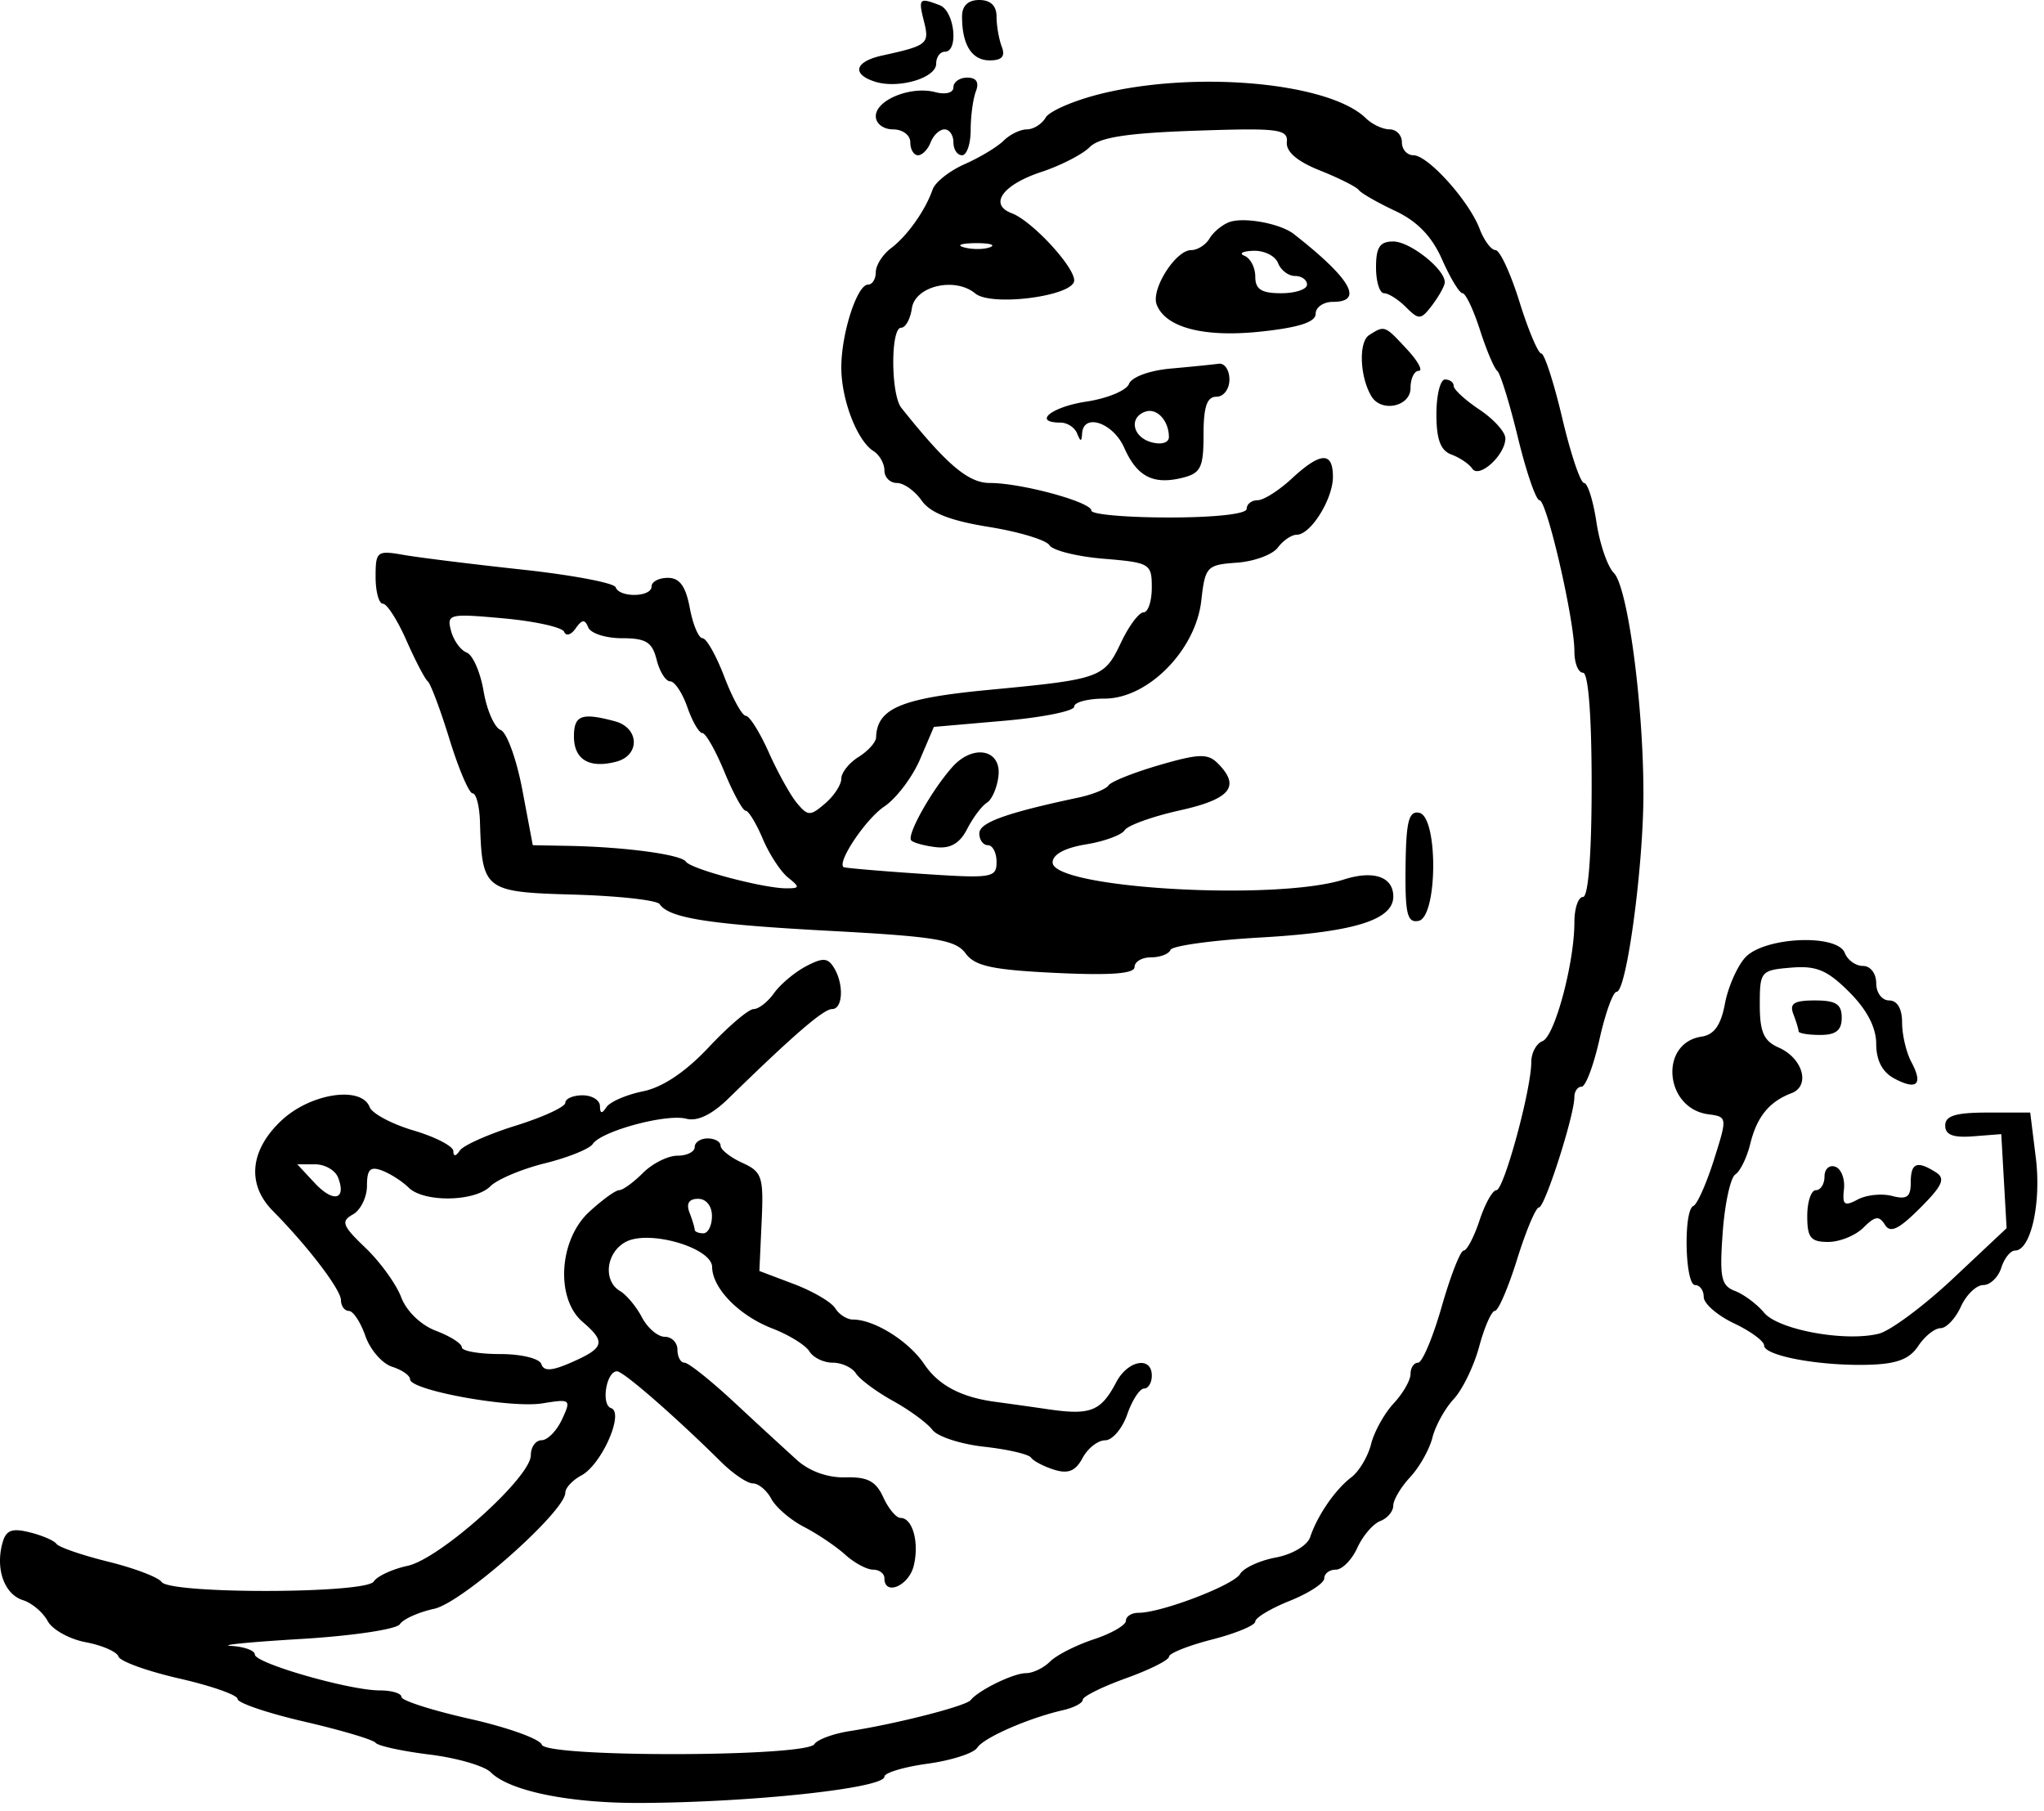 <svg xmlns="http://www.w3.org/2000/svg" width="237" height="210" fill="none"><path fill="#000" fill-rule="evenodd" d="M107.136 2.491c.652 2.598.411 2.795-4.837 3.945-3.19.699-3.593 2.162-.835 3.037 2.708.859 7.085-.427 7.085-2.081 0-.766.45-1.392 1-1.392 1.642 0 1.131-4.736-.582-5.393-2.394-.919-2.505-.804-1.831 1.884m4.413-.573c0 3.287 1.135 5.082 3.214 5.082 1.413 0 1.822-.464 1.393-1.582-.334-.87-.607-2.445-.607-3.5 0-1.251-.695-1.918-2-1.918s-2 .667-2 1.918m-1 8.199c0 .643-.893.883-2.107.565-2.833-.741-6.893.905-6.893 2.793 0 .858.874 1.525 2 1.525 1.111 0 2 .667 2 1.5 0 .825.402 1.5.893 1.5s1.152-.675 1.469-1.5c.316-.825 1.039-1.5 1.607-1.5.567 0 1.031.675 1.031 1.5s.45 1.5 1 1.5 1-1.313 1-2.918.273-3.63.607-4.5c.398-1.038.055-1.582-1-1.582-.884 0-1.607.502-1.607 1.117m17.096.761c-3.078.758-5.956 1.996-6.396 2.75-.44.755-1.42 1.372-2.178 1.372-.759 0-1.974.59-2.701 1.311-.726.722-2.757 1.945-4.511 2.718-1.755.774-3.429 2.096-3.721 2.939-.842 2.431-2.939 5.389-4.839 6.823-.962.728-1.75 1.972-1.75 2.766S101.143 33 100.647 33c-1.27 0-3.098 5.667-3.098 9.602 0 3.74 1.832 8.504 3.729 9.698.699.44 1.271 1.452 1.271 2.25 0 .797.649 1.45 1.443 1.45s2.085.915 2.868 2.034c1.003 1.432 3.311 2.338 7.784 3.059 3.498.563 6.666 1.52 7.04 2.126.375.605 3.197 1.31 6.273 1.565 5.386.447 5.592.57 5.592 3.34 0 1.582-.429 2.876-.953 2.876s-1.693 1.558-2.597 3.463c-1.976 4.165-2.311 4.285-15.385 5.531-10.149.967-12.927 2.142-13.033 5.515-.018.556-.932 1.572-2.032 2.259s-2 1.82-2 2.518-.844 1.993-1.877 2.876c-1.724 1.477-1.988 1.475-3.252-.027-.756-.899-2.23-3.547-3.275-5.885S86.901 83 86.48 83s-1.539-2.025-2.484-4.5S81.91 74 81.458 74s-1.114-1.575-1.475-3.5c-.475-2.533-1.179-3.5-2.545-3.5-1.039 0-1.889.45-1.889 1 0 1.25-3.712 1.33-4.167.09-.183-.5-5.058-1.421-10.833-2.046S48.586 64.652 46.8 64.34c-3.092-.539-3.25-.416-3.25 2.547 0 1.712.382 3.113.848 3.113.467 0 1.692 1.912 2.723 4.25s2.146 4.475 2.478 4.75 1.47 3.309 2.528 6.741c1.058 3.433 2.261 6.246 2.673 6.25.412.005.795 1.472.85 3.259.245 8.008.465 8.18 10.88 8.478 5.17.148 9.652.647 9.96 1.108 1.083 1.623 5.695 2.344 19.841 3.102 12.149.651 14.482 1.039 15.623 2.6 1.083 1.481 3.097 1.918 10.469 2.27 6.34.303 9.127.094 9.127-.686 0-.617.863-1.122 1.917-1.122s2.066-.388 2.25-.863c.183-.474 4.86-1.12 10.393-1.434 10.868-.618 15.44-2.027 15.44-4.757 0-2.284-2.285-3.072-5.722-1.973-7.93 2.535-33.778 1.025-33.778-1.974 0-.925 1.42-1.696 3.854-2.092 2.12-.344 4.145-1.085 4.5-1.646s3.234-1.596 6.396-2.3c5.894-1.311 7.074-2.78 4.39-5.464-1.147-1.147-2.205-1.114-6.75.208-2.965.862-5.62 1.921-5.9 2.352s-1.856 1.071-3.5 1.42c-8.424 1.791-11.49 2.899-11.49 4.153 0 .753.45 1.37 1 1.37s1 .878 1 1.951c0 1.832-.538 1.915-8.75 1.362-4.812-.325-8.858-.673-8.99-.774-.772-.595 2.583-5.589 4.721-7.026 1.395-.938 3.259-3.398 4.143-5.468l1.607-3.763 8.135-.71c4.474-.39 8.134-1.129 8.134-1.641s1.59-.931 3.533-.931c5.019 0 10.555-5.609 11.204-11.351.448-3.961.635-4.161 4.116-4.408 2.006-.143 4.147-.93 4.757-1.75.611-.82 1.598-1.491 2.194-1.491 1.62 0 4.196-4.127 4.196-6.723 0-2.948-1.435-2.882-4.783.223-1.483 1.375-3.264 2.5-3.957 2.5s-1.26.45-1.26 1c0 .593-3.667 1-9 1-4.95 0-9-.357-9-.793 0-.996-8.113-3.207-11.771-3.207-2.51 0-5.011-2.121-10.265-8.708-1.235-1.548-1.263-9.292-.034-9.292.512 0 1.075-1.013 1.25-2.25.369-2.592 4.997-3.678 7.351-1.724 1.881 1.56 11.469.295 11.469-1.514 0-1.627-4.911-6.914-7.233-7.786-2.705-1.015-1.069-3.306 3.417-4.787 2.245-.74 4.772-2.038 5.617-2.883 1.137-1.136 4.328-1.631 12.274-1.903 9.619-.33 10.722-.191 10.582 1.327-.103 1.114 1.214 2.241 3.843 3.287 2.2.876 4.225 1.895 4.5 2.265s2.175 1.459 4.222 2.421c2.571 1.208 4.254 2.954 5.443 5.648.946 2.144 2.011 3.899 2.367 3.899.357 0 1.264 1.913 2.016 4.25s1.656 4.475 2.008 4.75 1.431 3.763 2.399 7.75 2.093 7.25 2.498 7.25c.851 0 4.047 13.842 4.047 17.528 0 1.36.45 2.472 1 2.472.615 0 1 5 1 13s-.385 13-1 13c-.55 0-1 1.316-1 2.924 0 4.727-2.284 13.248-3.696 13.79-.717.275-1.304 1.372-1.304 2.437 0 3.178-3.179 14.849-4.044 14.849-.441 0-1.321 1.575-1.956 3.5s-1.463 3.5-1.84 3.5-1.523 2.925-2.546 6.5c-1.024 3.575-2.256 6.5-2.738 6.5s-.876.59-.876 1.311c0 .722-.882 2.258-1.96 3.415s-2.254 3.277-2.614 4.712-1.391 3.168-2.29 3.851c-1.865 1.415-3.922 4.404-4.775 6.936-.328.973-2.065 2.004-3.985 2.364-1.872.352-3.735 1.212-4.14 1.912-.752 1.299-9.122 4.499-11.771 4.499-.806 0-1.465.415-1.465.922s-1.675 1.476-3.722 2.151c-2.048.676-4.33 1.836-5.072 2.578S119.757 194 118.964 194c-1.452 0-5.486 1.965-6.415 3.124-.552.69-8.537 2.737-14 3.589-1.925.3-3.779.982-4.12 1.516-.96 1.502-31.105 1.563-31.61.063-.226-.665-3.978-2.011-8.339-2.991-4.362-.981-7.93-2.124-7.93-2.542S45.416 196 44.033 196c-3.52 0-14.485-3.152-14.485-4.164 0-.46-1.237-.908-2.75-.996s2.12-.449 8.07-.803c5.95-.353 11.125-1.125 11.5-1.714.374-.59 2.167-1.394 3.985-1.789 3.25-.705 15.195-11.288 15.195-13.462 0-.551.838-1.45 1.863-1.999 2.35-1.257 5.006-7.283 3.441-7.805-1.185-.395-.557-4.268.692-4.268.733 0 6.74 5.23 12.042 10.485 1.395 1.383 3.067 2.515 3.714 2.515.648 0 1.61.805 2.135 1.79.527.984 2.23 2.446 3.786 3.25 1.555.803 3.7 2.247 4.766 3.21s2.528 1.75 3.25 1.75c.721 0 1.311.45 1.311 1 0 2.074 2.809.897 3.391-1.421.675-2.689-.112-5.579-1.519-5.579-.503 0-1.407-1.079-2.007-2.398-.848-1.86-1.832-2.377-4.385-2.304-2.048.058-4.177-.706-5.636-2.021a906 906 0 0 1-7.273-6.696c-2.71-2.519-5.298-4.581-5.75-4.581s-.82-.675-.82-1.5-.66-1.5-1.466-1.5-1.996-1.012-2.646-2.25-1.79-2.61-2.535-3.05c-2.014-1.189-1.638-4.478.652-5.703 2.697-1.444 9.985.674 10.016 2.911.035 2.477 3.132 5.64 6.978 7.124 1.925.743 3.86 1.939 4.3 2.659S95.504 158 96.55 158s2.26.563 2.7 1.25 2.375 2.122 4.3 3.187c1.925 1.066 3.977 2.574 4.561 3.352.583.778 3.283 1.658 6 1.957s5.164.867 5.439 1.264c.275.396 1.485 1.028 2.689 1.403 1.622.506 2.473.152 3.285-1.365.603-1.126 1.779-2.048 2.613-2.048s1.988-1.35 2.563-3 1.452-3 1.948-3 .902-.675.902-1.5c0-2.292-2.78-1.785-4.115.75-1.786 3.393-2.971 3.866-7.885 3.154a595 595 0 0 0-6-.844c-4.063-.522-6.721-1.913-8.386-4.39-1.796-2.672-5.788-5.17-8.264-5.17-.688 0-1.61-.587-2.05-1.303-.44-.717-2.6-1.985-4.8-2.816l-4-1.513.261-5.701c.24-5.235.055-5.794-2.25-6.844-1.38-.629-2.51-1.522-2.51-1.984s-.676-.839-1.5-.839c-.826 0-1.5.45-1.5 1s-.9 1-2 1-2.9.9-4 2-2.343 2-2.76 2c-.419 0-1.994 1.143-3.5 2.54-3.494 3.239-3.889 10.033-.74 12.728 2.71 2.321 2.534 3.007-1.195 4.657-2.356 1.044-3.295 1.107-3.583.244-.219-.657-2.324-1.169-4.806-1.169-2.43 0-4.417-.351-4.417-.781 0-.429-1.346-1.288-2.99-1.909-1.758-.664-3.426-2.273-4.046-3.905-.58-1.527-2.445-4.104-4.143-5.726-2.683-2.565-2.873-3.07-1.454-3.865.898-.502 1.633-2.002 1.633-3.332 0-1.89.383-2.274 1.75-1.757.962.365 2.345 1.251 3.071 1.969 1.775 1.754 7.682 1.66 9.493-.151.801-.801 3.646-1.999 6.321-2.662 2.676-.663 5.17-1.669 5.543-2.235.983-1.495 8.527-3.536 10.835-2.932 1.296.339 2.975-.466 4.904-2.35C91.987 120.021 95.487 117 96.476 117c1.28 0 1.392-2.948.185-4.853-.7-1.107-1.29-1.123-3.235-.092-1.307.695-2.965 2.091-3.684 3.104-.718 1.012-1.78 1.841-2.358 1.841s-2.916 1.986-5.193 4.413c-2.7 2.877-5.36 4.66-7.642 5.125-1.925.392-3.83 1.219-4.235 1.838-.52.797-.739.761-.75-.126-.008-.687-.915-1.25-2.015-1.25s-2 .388-2 .863-2.588 1.669-5.75 2.654-6.08 2.284-6.485 2.887c-.464.693-.74.717-.75.064-.008-.567-2.077-1.64-4.598-2.385s-4.819-1.967-5.107-2.718c-.957-2.494-6.838-1.609-10.204 1.536-3.685 3.442-4.073 7.41-1.026 10.494 4.066 4.116 7.888 9.123 7.904 10.355.01.688.422 1.25.918 1.25s1.358 1.308 1.915 2.906 1.951 3.203 3.098 3.567 2.085 1.02 2.085 1.458c0 1.274 11.644 3.388 15.35 2.787 3.274-.531 3.346-.472 2.266 1.859-.614 1.324-1.678 2.411-2.366 2.415-.687.004-1.25.788-1.25 1.741 0 2.561-10.525 12.005-14.288 12.822-1.767.383-3.534 1.202-3.927 1.821-.904 1.423-23.612 1.469-24.598.049-.378-.545-3.162-1.602-6.187-2.35s-5.725-1.677-6-2.064-1.686-.993-3.136-1.347c-2.097-.513-2.742-.238-3.156 1.346-.78 2.985.273 5.849 2.401 6.525 1.041.33 2.33 1.418 2.865 2.416.534.999 2.526 2.108 4.426 2.464 1.9.357 3.607 1.105 3.792 1.662.186.558 3.37 1.705 7.073 2.55s6.735 1.911 6.735 2.369 3.487 1.641 7.75 2.627c4.262.987 7.975 2.09 8.25 2.45s3.088.975 6.251 1.364c3.162.389 6.357 1.314 7.1 2.056 2.178 2.179 9.125 3.597 17.42 3.557 12.94-.062 28.229-1.714 28.229-3.05 0-.447 2.251-1.122 5.003-1.5 2.752-.379 5.339-1.209 5.75-1.844.762-1.179 5.942-3.445 9.997-4.374 1.238-.283 2.25-.824 2.25-1.201s2.25-1.495 5-2.484 5-2.118 5-2.508 2.25-1.288 5-1.992c2.75-.705 5-1.641 5-2.081s1.8-1.519 4-2.399 4-2.054 4-2.609c0-.554.603-1.008 1.339-1.008.737 0 1.858-1.138 2.492-2.528s1.831-2.789 2.66-3.107 1.509-1.121 1.509-1.783c0-.663.882-2.151 1.96-3.308s2.24-3.222 2.583-4.59 1.455-3.378 2.471-4.468c1.015-1.09 2.345-3.835 2.954-6.099.61-2.264 1.429-4.121 1.821-4.126s1.552-2.704 2.579-6 2.165-5.991 2.528-5.991c.683 0 4.104-10.671 4.104-12.799 0-.661.378-1.201.841-1.201s1.395-2.475 2.072-5.5 1.57-5.5 1.986-5.5c1.151 0 3.115-14.552 3.108-23.026-.01-10.402-1.828-23.938-3.432-25.542-.733-.733-1.64-3.38-2.015-5.882-.376-2.503-1.023-4.55-1.438-4.55s-1.552-3.375-2.524-7.5c-.973-4.125-2.068-7.504-2.433-7.509-.366-.004-1.506-2.704-2.533-6S173.905 29 173.406 29c-.498 0-1.329-1.11-1.844-2.467-1.236-3.249-5.99-8.533-7.678-8.533-.734 0-1.335-.675-1.335-1.5s-.643-1.5-1.429-1.5c-.785 0-2.023-.582-2.75-1.292-4.23-4.137-19.656-5.558-30.725-2.83m14.904 14.872c-.825.299-1.86 1.152-2.3 1.897-.44.744-1.4 1.353-2.135 1.353-1.799 0-4.677 4.543-3.999 6.312 1.031 2.687 5.494 3.841 12.114 3.132 4.388-.47 6.32-1.1 6.32-2.06 0-.761.9-1.384 2-1.384 3.631 0 2.081-2.689-4.534-7.866-1.555-1.217-5.769-1.998-7.466-1.384m-27.731 2.906c-.677.274-2.027.291-3 .037s-.419-.478 1.231-.498 2.446.187 1.769.461M159.549 31c0 1.65.418 3 .929 3 .51 0 1.658.73 2.55 1.622 1.496 1.496 1.732 1.477 3.04-.25.779-1.03 1.432-2.209 1.449-2.622.064-1.5-4.019-4.75-5.968-4.75-1.556 0-2 .667-2 3m-11.362-.5c.317.825 1.203 1.5 1.969 1.5s1.393.45 1.393 1-1.35 1-3 1c-2.29 0-3-.454-3-1.917 0-1.054-.562-2.143-1.25-2.421-.687-.277-.223-.54 1.031-.583s2.541.596 2.857 1.421m10.563 8.354c-1.25.793-1.083 4.909.289 7.13 1.16 1.877 4.51 1.147 4.51-.984 0-1.1.429-2 .952-2 .524 0-.09-1.125-1.364-2.5-2.59-2.794-2.581-2.791-4.387-1.646m-23.005 3.881c-2.458.22-4.534.982-4.839 1.777-.294.766-2.519 1.69-4.946 2.054-4.048.607-6.296 2.434-2.994 2.434.779 0 1.643.563 1.921 1.25.403 1 .52 1 .583 0 .152-2.406 3.598-1.233 4.879 1.66 1.49 3.367 3.375 4.335 6.779 3.481 2.102-.528 2.421-1.187 2.421-4.999 0-3.237.394-4.392 1.5-4.392.833 0 1.5-.889 1.5-2 0-1.1-.562-1.921-1.25-1.825s-3.187.348-5.554.56m30.804 5.296c0 2.927.48 4.209 1.75 4.677.963.356 2.047 1.089 2.409 1.631.798 1.193 3.842-1.597 3.838-3.518-.001-.726-1.35-2.221-2.997-3.321s-2.996-2.337-2.997-2.75c-.002-.413-.453-.75-1.003-.75s-1 1.814-1 4.031m-31.015 2.625c.009.667-.833.935-1.985.634-2.217-.58-2.702-2.88-.75-3.557 1.331-.461 2.709 1.012 2.735 2.923M65.42 73.266c.204.528.801.347 1.326-.403.742-1.058 1.07-1.083 1.462-.113.28.688 2.037 1.25 3.905 1.25 2.79 0 3.51.447 4.025 2.5.345 1.375 1.052 2.5 1.571 2.5.52 0 1.415 1.35 1.99 3s1.36 3 1.743 3 1.532 2.025 2.553 4.5 2.128 4.5 2.461 4.5 1.224 1.463 1.981 3.25 2.077 3.813 2.935 4.5c1.395 1.118 1.375 1.25-.189 1.25-2.675 0-11.068-2.226-11.648-3.089-.56-.835-7.08-1.712-13.623-1.834L61.775 98l-1.213-6.432c-.668-3.537-1.799-6.655-2.514-6.93s-1.603-2.295-1.974-4.49c-.37-2.195-1.253-4.213-1.96-4.485-.709-.272-1.527-1.41-1.82-2.531-.508-1.941-.219-2.008 6.111-1.432 3.654.333 6.811 1.037 7.015 1.566m1.13 12.127c0 2.683 1.774 3.74 4.903 2.922 2.793-.731 2.688-3.923-.154-4.685-3.864-1.035-4.75-.706-4.75 1.763m43.887 3.529c-2.416 2.701-5.353 7.946-4.774 8.526.28.28 1.579.631 2.886.78 1.661.19 2.745-.447 3.598-2.113.672-1.312 1.701-2.682 2.287-3.044s1.189-1.762 1.34-3.111c.344-3.072-2.945-3.712-5.337-1.038m52.539 11.592c-.061 5.457.192 6.513 1.5 6.262 2.228-.429 2.296-12.109.073-12.537-1.205-.232-1.514 1.004-1.573 6.275m39.379 10.514c-.932 1.023-1.99 3.435-2.351 5.36-.466 2.485-1.25 3.588-2.704 3.806-4.943.739-4.296 8.318.769 9.003 2.223.301 2.228.338.656 5.303-.87 2.75-1.941 5.15-2.379 5.333-1.167.489-.975 9.167.203 9.167.55 0 1 .624 1 1.386s1.575 2.134 3.5 3.047 3.5 2.069 3.5 2.569c0 1.194 6.349 2.381 12 2.243 3.36-.083 4.847-.634 5.871-2.178.755-1.137 1.921-2.067 2.59-2.067.67 0 1.731-1.125 2.357-2.5s1.793-2.5 2.593-2.5 1.74-.9 2.089-2 1.066-2 1.592-2c1.832 0 3.065-5.488 2.414-10.75l-.65-5.25h-4.928c-3.719 0-4.928.369-4.928 1.504 0 1.082.912 1.432 3.25 1.25l3.25-.254.309 5.452.31 5.453-6.181 5.809c-3.4 3.195-7.284 6.086-8.631 6.424-3.888.976-11.651-.443-13.307-2.433-.825-.991-2.341-2.124-3.369-2.518-1.614-.618-1.809-1.544-1.431-6.781.242-3.336.901-6.367 1.466-6.735.564-.369 1.343-1.963 1.729-3.542.77-3.14 2.2-4.898 4.777-5.874 2.231-.844 1.33-4.059-1.484-5.294-1.726-.758-2.188-1.805-2.188-4.961 0-3.874.114-4.01 3.62-4.303 2.945-.246 4.205.282 6.75 2.827 2.062 2.061 3.13 4.116 3.13 6.018 0 1.904.711 3.268 2.086 4.004 2.635 1.41 3.384.7 1.995-1.895-.595-1.111-1.081-3.174-1.081-4.585 0-1.614-.556-2.566-1.5-2.566-.833 0-1.5-.889-1.5-2 0-1.129-.667-2-1.531-2-.843 0-1.791-.675-2.107-1.5-.867-2.26-9.372-1.871-11.556.528m5.587 6.554c.334.87.607 1.77.607 2s1.125.418 2.5.418c1.833 0 2.5-.533 2.5-2 0-1.571-.667-2-3.107-2-2.422 0-2.973.349-2.5 1.582M39.204 136.543c.99 2.581-.553 2.943-2.705.634L34.471 135h2.07c1.14 0 2.337.694 2.663 1.543m172.345-.126c0 .87-.45 1.583-1 1.583s-1 1.35-1 3c0 2.51.397 3 2.429 3 1.335 0 3.176-.748 4.09-1.662 1.342-1.342 1.821-1.407 2.483-.335.625 1.011 1.598.551 4.075-1.926 2.612-2.612 2.975-3.431 1.839-4.15-2.203-1.395-2.916-1.104-2.916 1.19 0 1.677-.449 1.999-2.162 1.551-1.189-.311-2.986-.124-3.994.415-1.535.822-1.792.629-1.588-1.191.134-1.194-.318-2.371-1.006-2.615s-1.25.269-1.25 1.14m-129 4.583c0 1.1-.45 2-1 2s-1-.188-1-.418-.273-1.13-.607-2c-.398-1.038-.055-1.582 1-1.582.94 0 1.607.83 1.607 2" clip-rule="evenodd"/></svg>
